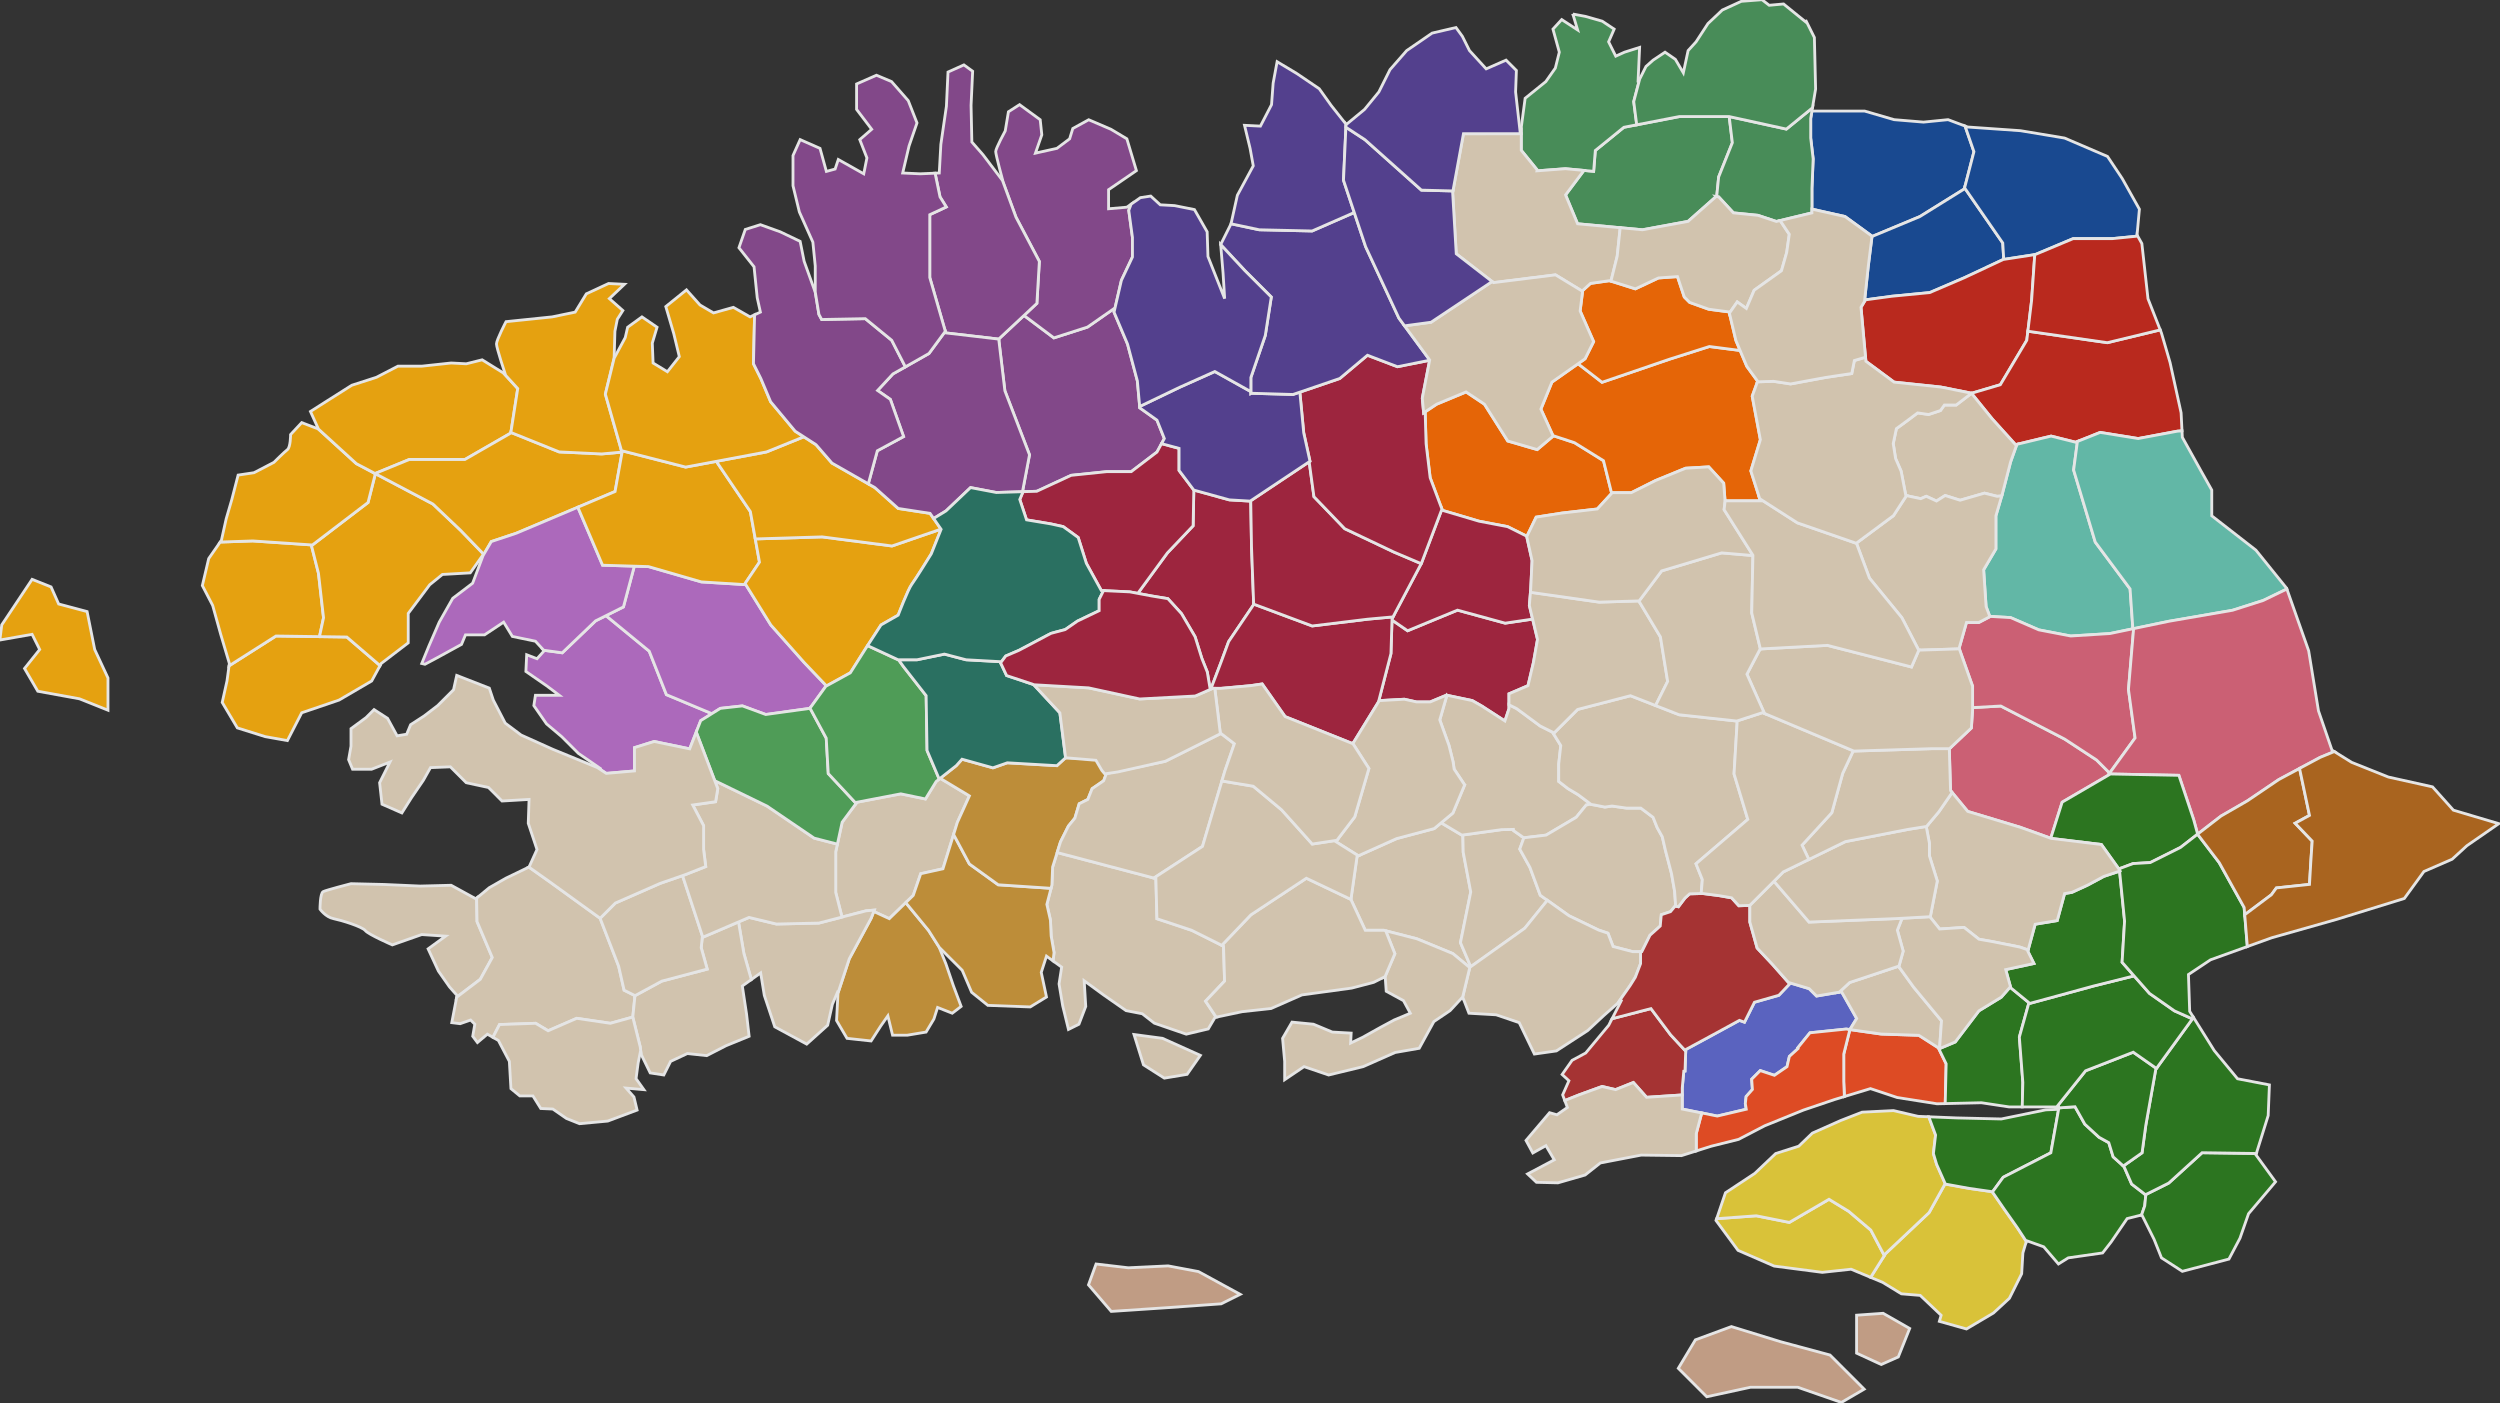 <?xml version="1.0" encoding="utf-8"?>
<!-- Generator: Adobe Illustrator 16.0.0, SVG Export Plug-In . SVG Version: 6.00 Build 0)  -->
<!DOCTYPE svg PUBLIC "-//W3C//DTD SVG 1.1//EN" "http://www.w3.org/Graphics/SVG/1.1/DTD/svg11.dtd">
<svg version="1.1"
	 id="svg2" xmlns:dc="http://purl.org/dc/elements/1.1/" xmlns:cc="http://creativecommons.org/ns#" xmlns:rdf="http://www.w3.org/1999/02/22-rdf-syntax-ns#" xmlns:svg="http://www.w3.org/2000/svg" xmlns:sodipodi="http://sodipodi.sourceforge.net/DTD/sodipodi-0.dtd" xmlns:inkscape="http://www.inkscape.org/namespaces/inkscape" sodipodi:docname="landDIV.svg" inkscape:version="0.91 r13725"
	 xmlns="http://www.w3.org/2000/svg" xmlns:xlink="http://www.w3.org/1999/xlink" x="0px" y="0px" width="6667.753px"
	 height="3742.887px" viewBox="624.774 952.98 6667.753 3742.887" enable-background="new 624.774 952.98 6667.753 3742.887"
	 xml:space="preserve">
<rect x="624.774" y="952.98" width="6667.753" height="3742.887" fill="#333333" stroke="none"/>
<defs>
	
	<inkscape:path-effect  effect="spiro" is_visible="true" id="path-effect4540"></inkscape:path-effect>
	<inkscape:path-effect  effect="spiro" is_visible="true" id="path-effect4535"></inkscape:path-effect>
	<inkscape:path-effect  effect="spiro" is_visible="true" id="path-effect4529"></inkscape:path-effect>
</defs>
<sodipodi:namedview  inkscape:cy="0" inkscape:cx="4136.0796" inkscape:zoom="0.14364084" showgrid="false" guidetolerance="10" gridtolerance="10" objecttolerance="10" borderopacity="1" bordercolor="#666666" pagecolor="#ffffff" id="namedview4" inkscape:current-layer="svg2" inkscape:window-maximized="1" inkscape:window-y="-8" inkscape:window-x="-8" inkscape:window-height="877" inkscape:window-width="1600" inkscape:pageshadow="2" inkscape:pageopacity="0">
	</sodipodi:namedview>
<g id="g4396" transform="matrix(1.082,0,0,1.082,-184.86,-785.64)" opacity="0.87">
	<path id="path4768" inkscape:connector-curvature="0" fill="#154C9D" stroke="#FFFFFF" stroke-width="7" d="M5592.069,1917.507
		l-41.859-15.697l-60.466,6.047l-72.557-6.047l-72.559-21.163h-111.861h-18.139l-3.025,18.141v48.372l6.048,51.395l-3.023,72.557
		v51.212l81.628,18.323l66.51,48.373l-0.108,0.862l118.087-49.204l109.546-68.095l23.686-91.784L5592.069,1917.507
		L5592.069,1917.507z"/>
	<path id="path4771" inkscape:connector-curvature="0" fill="#154C9D" stroke="#FFFFFF" stroke-width="7" d="M5687.417,2246.283
		l-2.38-40.469l-94.066-135.87l-0.68,2.638l-109.546,68.096l-118.086,49.203l-8.962,71.696l-9.068,84.652l66.51-9.069l93.721-9.069
		l84.653-36.28l96.743-45.349L5687.417,2246.283z"/>
	<path id="path4301" inkscape:connector-curvature="0" fill="#154C9D" stroke="#FFFFFF" stroke-width="7" d="M5592.069,1917.507
		l21.909,63.292l-23.007,89.145l94.066,135.87l2.38,40.469l77.445-11.914l93.721-39.303h96.744l60.466-6.047l6.045-66.51
		l-42.325-75.582l-36.278-54.419l-105.815-45.348l-108.837-18.141l-129.999-9.07L5592.069,1917.507L5592.069,1917.507z"/>
	<path id="path4748" inkscape:connector-curvature="0" fill="#CD271A" stroke="#FFFFFF" stroke-width="7" d="M5763.97,2234.505
		l-77.713,11.955l-96.744,45.349l-84.652,36.28l-93.721,9.069l-64.536,8.8l-11.045,18.408l12.093,133.024l69.534,51.396
		l114.886,12.093l75.581,15.116l0.234,0.29l71.228-21.106l65.136-109.547l11.844-97.705L5763.97,2234.505L5763.97,2234.505z"/>
	<path id="path4753" inkscape:connector-curvature="0" fill="#CD271A" stroke="#FFFFFF" stroke-width="7" d="M6073.185,2420.04
		l-130.566,31.515l-195.658-28.286l-2.711,22.365l-65.136,109.547l-71.228,21.105l51.162,63.199l57.442,63.488l87.674-21.164
		l60.466,15.116l60.463-24.186l93.721,15.116l96.745-18.139l11.296-0.806l-2.227-44.544l-27.209-123.952l-21.163-72.559
		L6073.185,2420.04L6073.185,2420.04z"/>
	<path id="path4303" inkscape:connector-curvature="0" fill="#CD271A" stroke="#FFFFFF" stroke-width="7" d="M6016.063,2186.049
		l-0.271,2.971l-60.466,6.046h-96.744l-93.721,39.303l-0.892,0.136l-7.877,113.423l-9.132,75.34l195.658,28.286l130.566-31.515
		L6043,2343.207l-15.116-136.047L6016.063,2186.049L6016.063,2186.049z"/>
	<path id="path4738" inkscape:connector-curvature="0" fill="#68CAB7" stroke="#FFFFFF" stroke-width="7" d="M5869.085,2695.143
		l-4.456,1.783l-60.466-15.116l-84.365,20.365l-15.403,43.124l-21.161,81.629l-15.117,51.395v81.63l-30.233,51.394l6.047,90.697
		l9.069,24.188l51.395,3.022l69.536,30.233l78.604,15.116l96.743-6.047l56.492-11.768l-6.899-98.281l-85.861-115.469
		l-53.292-177.644L5869.085,2695.143L5869.085,2695.143z"/>
	<path id="path4305" inkscape:connector-curvature="0" fill="#68CAB7" stroke="#FFFFFF" stroke-width="7" d="M5869.085,2695.143
		l-9.366,70.25l53.292,177.644l85.862,115.469l6.898,98.281l88.626-18.465l157.207-27.208l75.583-24.186l58.159-28.2l-0.718-2.033
		l-75.581-93.721l-108.837-84.652v-63.488l-27.208-48.372l-45.349-81.628l-0.798-15.922l-11.297,0.806l-96.743,18.139
		l-93.721-15.116l-56.008,22.403H5869.085z"/>
	<path id="path4647" inkscape:connector-curvature="0" fill="#E1667D" stroke="#FFFFFF" stroke-width="7" d="M5948.473,3512.418
		l-32.254-32.254l-78.707-51.567l-157.412-81.418l-69.425,3.857v4.963l-3.025,45.348l-54.417,51.396l3.023,102.791l42.326,51.395
		l130,39.302l74.783,26.923l28.103-88.993l112.625-65.698L5948.473,3512.418L5948.473,3512.418z"/>
	<path id="path4642" inkscape:connector-curvature="0" fill="#E1667D" stroke="#FFFFFF" stroke-width="7" d="M5654.48,3126.316
		l-28.689,15.029h-30.231l-18.141,63.488l33.257,93.721v52.481l69.426-3.858l157.412,81.419l78.707,51.567l32.254,32.254
		l62.736-86.535l-16.284-119.416l12.682-150.063l-58.329,12.151l-96.744,6.047l-78.604-15.116l-69.536-30.233L5654.48,3126.316
		L5654.48,3126.316z"/>
	<path id="path4307" inkscape:connector-curvature="0" fill="#E1667D" stroke="#FFFFFF" stroke-width="7" d="M6385.346,3058.728
		l-58.159,28.2l-75.583,24.186l-157.207,27.208l-86.789,18.082l-12.683,150.063l16.284,119.416l-67.117,92.577l6.416-3.742
		l168.642,3.306l36.374,109.122l9.892,35.855l2.86-2.226l54.853-42.385l64.825-37.398l77.29-52.359l102.225-54.853l34.829-14.386
		l-5.807-3.63l-33.256-96.744l-24.186-148.14L6385.346,3058.728L6385.346,3058.728z"/>
	<path id="path4933" inkscape:connector-curvature="0" fill="#4B995D" stroke="#FFFFFF" stroke-width="7" d="M5010.688,1894.218
		H4887.52l-136.438,26.409l-70.42,57.216l-4.107,51.342l-23.915-2.215l-45.312,60.415l29.607,71.057l159.879,14.804l112.508-20.724
		l69.182-61.278l1.39,0.226l4.841-48.41l33.763-84.409L5010.688,1894.218L5010.688,1894.218z"/>
	<path id="path4607" inkscape:connector-curvature="0" fill="#4B995D" stroke="#FFFFFF" stroke-width="7" d="M5010.688,1894.218
		l7.81,64.434l-33.762,84.409l-4.842,48.41l4.967,0.806l36.278,39.302l60.466,6.047l45.35,15.116l87.674-21.164v-60.466
		l3.023-72.557l-6.048-51.395v-48.372l4.37-26.216l-64.376,52.454l-140.842-30.808H5010.688L5010.688,1894.218z"/>
	<path id="path4612" inkscape:connector-curvature="0" fill="#4B995D" stroke="#FFFFFF" stroke-width="7" d="M4625.262,1641.418
		l11.755,39.191l-16.019-10.414l-23.169-15.061l-21.556,23.516l15.676,56.826l-9.796,39.191l-23.515,33.311l-50.948,41.15
		l-9.574,71.808v56.457l39.303,48.373l-0.469,2.226l70.004-5.251l69.6,6.445l4.107-51.342l64.778-52.633l5.642-4.584l31.692-6.134
		l-7.372-57.132l14.723-55.79l-4.184,8.367l3.919-86.219l-37.232,11.757l-21.554,9.798l-17.635-35.272l13.717-31.352l-29.394-19.595
		l-41.149-11.757l-31.353-5.88H4625.262z"/>
	<path id="path4299" inkscape:connector-curvature="0" fill="#4B995D" stroke="#FFFFFF" stroke-width="7" d="M5091.627,1606.147
		l-50.948,3.919l-47.028,21.555l-35.271,33.311l-29.393,45.069l-19.596,21.555l-11.758,54.865l-19.595-33.311l-25.473-17.635
		l-29.393,19.595l-17.635,15.676l-15.412,30.825l-14.722,55.79l7.372,57.132l104.746-20.275h123.236l140.842,30.809l64.376-52.455
		l7.724-46.344l-3.024-126.977l-21.484-42.969l0.346,4.87l-54.782-44.51l-35.493,3.222L5091.627,1606.147L5091.627,1606.147z"/>
	<path id="path4415" inkscape:connector-curvature="0" fill="#2A7E1D" stroke="#FFFFFF" stroke-width="7" d="M6165.414,3663.001
		l-9.892-35.855l-36.373-109.122l-168.642-3.306l-119.041,69.441l-28.102,88.992l0.798,0.289l123.954,15.115l42.987,60.184
		l35.11-13.166l42.385-2.493l74.797-37.397L6165.414,3663.001z"/>
	<path id="path4325" inkscape:connector-curvature="0" fill="#FFB10A" stroke="#FFFFFF" stroke-width="7" d="M827.419,3034.925
		l-74.8,112.199l-4.675,37.399l79.474-14.025l18.7,37.4l-37.401,46.749l32.725,56.099l102.848,18.701l70.126,28.05v-79.474
		l-32.725-70.125l-18.701-93.498l-70.123-18.7l-18.701-42.073L827.419,3034.925L827.419,3034.925z"/>
	<path id="path4549" inkscape:connector-curvature="0" fill="#FFB10A" stroke="#FFFFFF" stroke-width="7" d="M1685.1,3247.558
		l-81.978-70.473l-174.529-2.494l-115.703,73.507l-5.094,37.357l-11.757,52.906l37.231,62.706l68.582,21.553l54.867,9.798
		l35.258-68.556l0.015-0.026l92.096-31.352l80.34-47.028L1685.1,3247.558L1685.1,3247.558z"/>
	<path id="path4557" inkscape:connector-curvature="0" fill="#FFB10A" stroke="#FFFFFF" stroke-width="7" d="M1515.615,2950.012
		l-144.365-9.787l-80.21,2.766l-28.311,40.698l-15.677,66.622l25.472,48.989l19.596,70.543l21.554,72.502l-0.785,5.752
		l115.703-73.507l107.238,1.533l9.946-46.412l-12.467-109.703L1515.615,2950.012L1515.615,2950.012z"/>
	<path id="path4552" inkscape:connector-curvature="0" fill="#FFB10A" stroke="#FFFFFF" stroke-width="7" d="M1515.615,2950.012
		l17.696,69.996l12.467,109.703l-9.946,46.412l67.291,0.961l81.978,70.472l2.843-5.212l66.624-50.948v-72.502l52.908-70.543
		l31.352-25.474l68.584-3.918l32.795-46.3l-56.284-58.296l-68.564-65.135l-141.798-74.766l-18.078,71.018l-137.129,104.718
		L1515.615,2950.012L1515.615,2950.012z"/>
	<path id="path4396" inkscape:connector-curvature="0" fill="#FFB10A" stroke="#FFFFFF" stroke-width="7" d="M1491.992,2648.61
		l-27.434,29.393c0,0-0.001,31.353-7.839,37.231c-7.838,5.878-33.311,31.353-33.311,31.353l-48.987,25.473l-39.191,5.878
		l-15.676,60.747l-5.919,20.29l-7.797,26.738l-11.758,52.907l-3.041,4.37l80.21-2.765l147.102,9.972l137.129-104.718l18.078-71.018
		l-46.755-24.652l-93.811-85.58L1491.992,2648.61L1491.992,2648.61z"/>
	<path id="path4340" inkscape:connector-curvature="0" fill="#F0CFBA" stroke="#FFFFFF" stroke-width="7" d="M1940.852,2973.33
		l-0.474-0.492l-1.387,3.667L1940.852,2973.33z"/>
	<path id="path4347" inkscape:connector-curvature="0" fill="#FFB10A" stroke="#FFFFFF" stroke-width="7" d="M1672.803,2774.064
		l84.274-34.538h137.127l113.133-65.136l17.14-109.703l-34.75-38.029l-52.924-32.849l-39.19,9.796l-37.232-1.959l-72.502,7.84
		h-58.786l-52.906,27.433l-60.746,19.595l-58.786,37.232l-43.109,27.431l19.596,43.11l-0.149-0.056l93.81,85.58L1672.803,2774.064
		L1672.803,2774.064z"/>
	<path id="path4537" inkscape:connector-curvature="0" fill="#FFB10A" stroke="#FFFFFF" stroke-width="7" d="M2281.275,2721.272
		l-49.852,4.532l-104.716-4.987l-119.124-48.005l-0.246,1.578l-113.133,65.136h-137.127l-84.274,34.538l142.554,75.164
		l68.564,65.135l56.284,58.296l0.517-0.728l-0.344,0.906l0.474,0.492l18.489-31.539l61.709-20.57l243.403-102.846l17.14-95.99
		L2281.275,2721.272z"/>
	<path id="path4323" inkscape:connector-curvature="0" fill="#FFB10A" stroke="#FFFFFF" stroke-width="7" d="M2248.365,2305.696
		l-54.867,25.472l-27.431,45.069l-56.827,11.757l-113.652,11.758c0,0-23.515,45.069-23.515,54.867
		c0,9.797,21.555,74.461,21.555,74.461l-3.902-2.421l34.75,38.029l-16.894,108.125l119.124,48.005l104.716,4.987l49.852-4.532
		l-40.819-142.872l21.717-88.68l-0.092,0.169l1.959-66.623l5.879-29.393l13.717-21.555l-33.313-29.393l37.231-35.27
		L2248.365,2305.696L2248.365,2305.696z"/>
	<path id="path4497" inkscape:connector-curvature="0" fill="#BD70CF" stroke="#FFFFFF" stroke-width="7" d="M2503.044,3366.028
		l-112.053-46.828l-42.384-107.21l-106.602-87.565l-25.547,12.774l-82.277,78.847l-45.724-6.35l1.188,1.296l-17.635,19.595
		l-25.474-9.798l-1.959,41.151l50.948,35.271l31.352,23.515h-58.785l-3.919,25.474l31.353,45.068l37.229,31.353l41.15,41.15
		l56.827,39.191l-10.007-4.102l22.043,14.346l69.534-6.045v-57.443l48.373-15.116l87.674,18.14l27.211-69.535L2503.044,3366.028
		L2503.044,3366.028z"/>
	<path id="path4335" inkscape:connector-curvature="0" fill="#BD70CF" stroke="#FFFFFF" stroke-width="7" d="M2311.815,3002.441
		l-26.792,100.476l-43.018,21.508l106.601,87.565l42.384,107.21l112.053,46.828l20.887-13.055l54.419-6.047l57.441,21.164
		l108.838-15.117l39.303-54.419l1.627-0.896l-54.868-57.613l-82.277-92.563l-61.707-99.417l-109.704-6.856l-130.273-37.71
		L2311.815,3002.441z"/>
	<path id="path4330" inkscape:connector-curvature="0" fill="#BD70CF" stroke="#FFFFFF" stroke-width="7" d="M2172.653,2857.162
		l-151.603,64.058l-61.709,20.57l-20.35,34.715l-25.702,67.929l-48.988,37.229l-33.313,58.788l-25.474,58.785l-17.635,43.109
		l7.839,1.959l29.393-15.677l60.745-33.313l9.797-23.513h47.028l47.028-31.352l21.555,35.271l56.826,11.757l20.367,22.218
		l45.723,6.35l82.277-78.847l68.566-34.283l26.793-100.476l-78.217-2.371L2172.653,2857.162L2172.653,2857.162z"/>
	<path id="path4511" inkscape:connector-curvature="0" fill="#FFB10A" stroke="#FFFFFF" stroke-width="7" d="M2583.154,3047.845
		l37.218-55.262l-22.439-124.662l-83.925-123.887l-75.644,14.183l-158.117-40.542l1.346,4.71l-17.14,95.99l-91.799,38.787
		l60.946,142.908l113.13,3.429l130.273,37.711L2583.154,3047.845L2583.154,3047.845z"/>
	<path id="path4516" inkscape:connector-curvature="0" fill="#FFB10A" stroke="#FFFFFF" stroke-width="7" d="M3067.777,2911.086
		l-120.789,41.604l-172.035-22.438l-164.892,5.047l10.312,57.283l-37.218,55.262l3.552,0.221l61.707,99.417l82.277,92.563
		l54.868,57.613l58.837-32.36l36.279-57.441l39.302-60.465l42.325-24.187c0,0,6.047-15.872,13.228-33.255
		c3.59-8.691,7.464-17.762,11.007-25.415c1.771-3.826,3.459-7.298,4.989-10.191c1.529-2.893,2.898-5.208,4.032-6.719
		c2.267-3.023,6.425-9.26,11.385-16.913c4.96-7.652,10.724-16.722,16.203-25.415c10.96-17.384,20.786-33.256,20.786-33.256
		l24.186-60.465L3067.777,2911.086L3067.777,2911.086z"/>
	<path id="path4506" inkscape:connector-curvature="0" fill="#FFB10A" stroke="#FFFFFF" stroke-width="7" d="M2729.662,2683.508
		l-91.839,37.309l-123.815,23.216l83.925,123.887l12.127,67.378l164.892-5.047l172.035,22.439l120.789-41.605l-26.871-38.812
		l-78.605-12.092l-57.442-51.397l-105.813-60.464l-39.303-45.349L2729.662,2683.508L2729.662,2683.508z"/>
	<path id="path7844" inkscape:connector-curvature="0" fill="#FFB10A" stroke="#FFFFFF" stroke-width="7" d="M2440.399,2321.372
		l-50.948,41.148l19.594,66.624l13.717,56.827l-29.393,37.231l-35.271-21.555l-1.958-48.988l11.757-39.19l-37.232-25.474
		l-35.271,25.474l-5.879,25.474l-27.342,50.777l-21.717,88.68l39.791,139.274l158.117,40.542l199.459-37.399l91.839-37.309
		l-21.314-13.791l-60.464-72.558l-24.186-57.444l-18.141-36.278l2.743-120.586l-11.138,5.141l-41.151-23.513l-48.989,13.717
		l-33.311-19.597L2440.399,2321.372L2440.399,2321.372z"/>
	<path id="path4869" inkscape:connector-curvature="0" fill="#8D4B95" stroke="#FFFFFF" stroke-width="7" d="M3496.87,2365.732
		l-67.914,47.334l-82.9,26.647l-73.723-55.291l-62.252,58.237l15.177,127.48l60.705,157.834l-17.326,90.954l35.292-1.069
		l84.652-39.302l8.015-0.829l79.659-8.24h60.466l63.488-48.373l18.14-33.256l-18.14-45.349l-42.326-30.231l-6.045-66.512
		l-24.186-90.697l-33.257-78.605L3496.87,2365.732L3496.87,2365.732z"/>
	<path id="path4306" inkscape:connector-curvature="0" fill="#8D4B95" stroke="#FFFFFF" stroke-width="7" d="M3261.437,1864.804
		l-27.434,17.635l-7.839,47.027c0,0-23.513,43.11-23.513,50.948c0,7.839,17.635,72.502,17.635,72.502l-1.019-1.344l33.306,90.593
		l57.67,109.27l-6.071,103.199l-31.841,29.787l73.724,55.291l82.899-26.647l67.914-47.334l15.665-67.875l27.209-57.442v-48.372
		l-9.069-66.512l5.748-15.327l-10.451,7.377l-45.069,3.92v-47.029l37.231-25.472l31.353-21.555l-23.515-78.381l-39.191-23.515
		l-54.865-23.515l-39.19,21.556l-7.839,25.473l-31.353,23.514l-52.908,11.757l15.678-45.068l-3.921-37.232L3261.437,1864.804
		L3261.437,1864.804z"/>
	<path id="path4311" inkscape:connector-curvature="0" fill="#8D4B95" stroke="#FFFFFF" stroke-width="7" d="M3124.27,1766.828
		l-39.19,17.634l-3.919,84.26l-13.716,94.058l-3.919,70.542l-10.327,0.43l12.193,58.524l15.453,24.724l-40.739,19.096v154.799
		l39.459,136.586l130.524,15.257l-0.01-0.079l94.094-88.023l6.071-103.199l-57.67-109.269l-33.306-90.594l-0.808-1.066
		l-47.163-62.255l-27.432-31.352l-0.122-5.619l-1.839-84.519l3.92-84.259L3124.27,1766.828L3124.27,1766.828z"/>
	<path id="path4889" inkscape:connector-curvature="0" fill="#8D4B95" stroke="#FFFFFF" stroke-width="7" d="M3078.401,2423.449
		l-40.261,54.753l-88.823,50.333l-37.856,40.885l31.516,21.967l32.585,91.643l-64.734,34.991l-22.221,81.479l16.253,9.287
		l57.442,51.396l78.605,12.093l8.744,12.63l4.58-2.8l25.978-15.875l60.466-57.444l63.488,12.094l64.474-1.954l17.326-90.954
		l-60.705-157.834l-15.169-127.4l-130.524-15.257L3078.401,2423.449L3078.401,2423.449z"/>
	<path id="path4316" inkscape:connector-curvature="0" fill="#8D4B95" stroke="#FFFFFF" stroke-width="7" d="M2622.633,2160.69
		l-37.229,11.757l-15.677,45.069l37.23,47.03l7.839,76.421l7.837,35.271l-14.333,6.615l-2.743,120.585l18.141,36.278l24.186,57.443
		l60.464,72.558l51.396,33.255l39.303,45.349l89.56,51.177l22.221-81.478l64.733-34.992l-32.584-91.643l-31.516-21.966
		l37.856-40.885l30.68-17.387l-33.642-65.514l-65.135-53.292l-107.519,2.067l-6.77-12.458l-9.091-55.554v0.853l-27.434-76.42
		l-9.798-48.989l-48.987-23.513L2622.633,2160.69L2622.633,2160.69z"/>
	<path id="path4952" inkscape:connector-curvature="0" fill="#8D4B95" stroke="#FFFFFF" stroke-width="7" d="M3080.844,2116.999
		l-15.453-24.724l-12.193-58.523l-36.7,1.529l-43.109-1.959l15.676-66.624l19.595-56.826l-21.554-54.867l-41.15-47.028
		l-37.232-15.676l-48.987,21.554v62.705l37.229,48.988l-29.392,25.474l17.637,45.069l-7.839,39.19l-62.704-35.272l-7.839,23.516
		l-21.554,5.878l-15.676-56.827l-48.989-21.553l-17.635,39.191v74.462l15.676,64.663l33.311,74.461l5.879,58.788v63.809
		l9.092,55.555l6.77,12.457l107.519-2.067l65.135,53.293l33.642,65.514l58.142-32.947l40.261-54.753l-38.295-132.553v-154.799
		L3080.844,2116.999L3080.844,2116.999z"/>
	<path id="path4331" inkscape:connector-curvature="0" fill="#F1D739" stroke="#FFFFFF" stroke-width="7" d="M5543.11,4524.405
		l-39.682,71.425l-107.434,101.295l-36.69,58.372l29.308,12.213l46.456,28.389l46.454,3.871l51.618,49.036l-4.426,14.935
		l66.846,18.799l66.511-39.303l39.303-36.277l30.233-60.466l3.022-51.394l7.281-24.272l1.215-4.05l-22.292-34.024l-32.221-45.646
		l-29.535-42.959l-56.386-8.054l-59.07-10.741L5543.11,4524.405z"/>
	<path id="path4664" inkscape:connector-curvature="0" fill="#F1D739" stroke="#FFFFFF" stroke-width="7" d="M5393.065,4701.789
		l-33.218-62.744l-54.279-46.137l-48.853-29.855l-97.704,56.993l-81.42-16.284l-97.781,7.112l-1.55,4.568l54.197,73.553
		l89.04,38.711l118.717,15.486l70.973-7.742l48.116,20.047L5393.065,4701.789L5393.065,4701.789z"/>
	<path id="path11748" inkscape:connector-curvature="0" fill="#F1D739" stroke="#FFFFFF" stroke-width="7" d="M5415.711,4344.454
		l-77.425,3.871l-52.906,20.647l-69.683,30.968l-33.551,32.261l-56.78,18.066l-51.616,49.036l-72.263,47.745l-21.678,63.825
		l97.78-7.112l81.421,16.284l97.704-56.993l48.853,29.855l54.279,46.137l33.217,62.744l2.93-4.663l107.434-101.295l39.682-71.425
		l-20.971-47.183l-8.056-26.852l5.37-45.646l-16.668-45.006l-26.422-1.071L5415.711,4344.454L5415.711,4344.454z"/>
	<path id="path4381" inkscape:connector-curvature="0" fill="#2A7E1D" stroke="#FFFFFF" stroke-width="7" d="M5823.341,4337.757
		l-5.807,0.414l-1.277,3.407l-25.311,1.054l-109.41,22.469l-109.685-2.58l-68.281-2.77l-0.786-0.033l16.669,45.006l-5.372,45.646
		l8.058,26.851l21.479,48.331l59.07,10.74l56.387,8.055l0.509,0.741l26.585-36.379l117.41-60.291L5823.341,4337.757
		L5823.341,4337.757z"/>
	<path id="path11753" inkscape:connector-curvature="0" fill="#2A7E1D" stroke="#FFFFFF" stroke-width="7" d="M5823.341,4337.757
		l-19.761,110.663l-117.41,60.291l-26.585,36.379l29.026,42.218l32.221,45.646l22.292,34.024l0.573-1.911l42.327,15.116
		l36.278,42.325l24.187-15.116l84.651-12.092l21.164-27.211l39.301-57.442l35.549-8.886l7.828-22.509l2.686-26.851l-34.904-26.851
		l-18.796-42.959l-26.851-24.166l-10.741-34.905l-24.165-13.425l-34.905-32.221l-24.166-42.96L5823.341,4337.757L5823.341,4337.757z
		"/>
	<path id="path4297" inkscape:connector-curvature="0" fill="#2A7E1D" stroke="#FFFFFF" stroke-width="7" d="M6310.071,4450.163
		l-133.635-1.882l-82.304,74.824l-57.305,28.652l0.84,0.646l-2.686,26.852l-7.829,22.509l0.73-0.184l30.233,60.464l18.139,45.35
		l51.397,33.255l114.882-30.233l27.211-51.394l21.161-60.466l66.514-78.606l-48.373-66.51L6310.071,4450.163L6310.071,4450.163z"/>
	<path id="path4315" inkscape:connector-curvature="0" fill="#2A7E1D" stroke="#FFFFFF" stroke-width="7" d="M6155.125,4114.65
		l-93.036,128.182l-24.557,138.131l-9.208,67.53l-46.157,32.481l1.8,1.619l18.795,42.96l34.065,26.204l57.305-28.653l82.304-74.823
		l133.635,1.882l29.209-93.468l3.022-75.583l-78.604-15.116l-57.442-69.533L6155.125,4114.65L6155.125,4114.65z"/>
	<path id="path4326" inkscape:connector-curvature="0" fill="#F0CFBA" stroke="#FFFFFF" stroke-width="7" d="M5972.762,3751.058
		l-0.237-2.852l-1.42,0.532L5972.762,3751.058L5972.762,3751.058z"/>
	<path id="path4553" inkscape:connector-curvature="0" fill="#2A7E1D" stroke="#FFFFFF" stroke-width="7" d="M6063.767,4240.522
		l-57.166-40.017l-117.425,45.824l-71.272,89.092h0.662h7.499l-8.124,1.667l-0.406,1.083l45.604-3.257l24.167,42.959l34.904,32.221
		l24.166,13.426l10.741,34.905l25.051,22.547l46.157-32.481l9.208-67.53l24.557-138.131l1.676-2.31H6063.767z"/>
	<path id="path4582" inkscape:connector-curvature="0" fill="#F64E21" stroke="#FFFFFF" stroke-width="7" d="M5308.146,4144.729
		l-15.107,60.426v67.876l1.599,36.792l64.297-19.566l65.811,21.937l0.655,0.103l97.417,15.381l20.399-0.479l2.281-98.052
		l-17.976-36.848l1.723-0.724l-51.09-32.698l-92.558-3.085L5308.146,4144.729L5308.146,4144.729z"/>
	<path id="path4559" inkscape:connector-curvature="0" fill="#2A7E1D" stroke="#FFFFFF" stroke-width="7" d="M5702.906,4040.292
		l-21.442,24.506l-55.252,33.764l-58.321,76.739l-40.37,16.996l17.975,36.849l-2.28,98.053l89.286-2.101l68.392,10.324h32.221
		l1.405-60.451l-8.59-111.697l23.66-84.787L5702.906,4040.292z"/>
	<path id="path4556" inkscape:connector-curvature="0" fill="#2A7E1D" stroke="#FFFFFF" stroke-width="7" d="M6008.721,4012.384
		l-99.497,24.874l-157.518,42.96l-2.117-1.731l-23.66,84.788l8.59,111.696l-1.405,60.451h84.789l71.272-89.092l117.425-45.824
		l57.166,40.017l88.669-122.166l-44.302-19.795l-61.393-42.972L6008.721,4012.384L6008.721,4012.384z"/>
	<path id="path4324" inkscape:connector-curvature="0" fill="#2A7E1D" stroke="#FFFFFF" stroke-width="7" d="M5973.024,3754.205
		l-38.861,12.954l-39.304,21.164l-39.302,18.139l-18.14,3.025l-18.139,66.51l-54.419,9.07l-18.14,66.512l15.116,30.233
		l-69.534,15.115l11.698,42.113l-1.096,1.252l48.801,39.927l157.518-42.96l99.497-24.874l-29.51-33.534l6.139-101.296
		l-12.278-122.783L5973.024,3754.205L5973.024,3754.205z"/>
	<path id="path4322" inkscape:connector-curvature="0" fill="#2A7E1D" stroke="#FFFFFF" stroke-width="7" d="M6287.89,3940.089
		l-7.863-96.3l-61.39-110.506l-53.428-70.123l-41.813,32.522l-74.797,37.397l-42.385,2.493l-27.619,10.359l-6.071,2.275l0.236,2.852
		l0.704,0.984l0.465,1.86l-0.906,0.302l0.047,0.566l12.278,122.783l-6.139,101.296l67.53,76.739l61.392,42.972l44.303,19.795
		l2.689-3.706l-9.334-14.933l-2.719-81.548l-0.295-8.868l-0.009-0.281l54.418-36.28L6287.89,3940.089L6287.89,3940.089z"/>
	<path id="path4392" inkscape:connector-curvature="0" fill="#BA6B1C" stroke="#FFFFFF" stroke-width="7" d="M6416.624,3501.063
		l-37.544,20.145l-13.837,7.425l-77.291,52.359l-64.825,37.398l-54.852,42.385l-3.066,2.385l53.428,70.123l61.39,110.506
		l1.461,17.895l65.821-49.366l12.172-16.735l81.621-8.682l3.336-56.705l3.336-50.032l-42.066-44.07l35.394-19.306L6416.624,3501.063
		L6416.624,3501.063z"/>
	<path id="path11758" inkscape:connector-curvature="0" fill="#BA6B1C" stroke="#FFFFFF" stroke-width="7" d="M6502.296,3459.395
		l-34.83,14.386l-50.842,27.283l24.479,115.725l-35.395,19.306l42.066,44.07l-3.335,50.032l-3.336,56.705l-81.621,8.682
		l-12.172,16.735l-65.822,49.366l6.402,78.405l60.459-21.765l160.232-45.35l166.28-51.396l48.373-66.512l69.534-30.232
		l36.278-33.256l78.605-54.419l-111.861-33.255l-51.394-57.442l-108.838-24.186l-90.699-36.279L6502.296,3459.395L6502.296,3459.395
		z"/>
	<path id="path11723" inkscape:connector-curvature="0" fill="#FF6C00" stroke="#FFFFFF" stroke-width="7" d="M4720.984,2822.877
		l-20.097-80.381l-71.65-44.509l-53.097-17.458l0.581,1.279l-39.303,33.258l-72.558-21.164l-57.441-90.699l-45.349-30.231
		l-65.848,27.435l-6.71,2.796l-28.302,18.868l2.313,78.636l10.048,83.742l30.148,80.392l90.441,26.799l70.344,13.398l46.894,23.449
		l0.274,1.234l23.175-48.131l63.645-10.048l87.091-10.051l35.399-38.614L4720.984,2822.877z"/>
	<path id="path4900" inkscape:connector-curvature="0" fill="#FF6C00" stroke="#FFFFFF" stroke-width="7" d="M5037.625,2470.77
		l-75.816-9.781l-96.998,30.86l-167.539,57.317l-59.154-45.711l-64.42,45.333l-27.209,66.511l29.652,65.232l53.097,17.457
		l71.65,44.51l20.097,80.381l1.445-1.581h46.896l60.295-30.148l73.693-30.146l56.944-3.35l36.848,40.196l3.35,43.546h87.091
		l-23.448-73.693l23.448-77.043l-20.099-107.189l13.399-36.847l-26.796-36.847L5037.625,2470.77L5037.625,2470.77z"/>
	<path id="path7933" inkscape:connector-curvature="0" fill="#FF6C00" stroke="#FFFFFF" stroke-width="7" d="M4883.215,2288.698
		l-46.896,3.348l-56.944,26.799l-63.645-20.098l-46.896,6.7l-20.769,18.882l1.212,0.737l-6.046,48.375l33.257,75.58l-21.164,42.325
		l-17.207,12.11l59.154,45.711l167.538-57.317l96.998-30.86l75.816,9.781l-10.375-24.638l-16.748-70.343l-50.245-6.699
		l-46.897-16.749l-13.397-13.399l-16.75-50.245H4883.215z"/>
	<path id="path4754" inkscape:connector-curvature="0" fill="#AC223F" stroke="#FFFFFF" stroke-width="7" d="M4526.159,3132.905
		l-67.646,10.021l-117.616-32.077l-122.961,50.788l-38.417-26.524l-2.589,82.822l-29.673,114.989l2.376,0.876l60.294-3.35
		l30.146,6.7h33.497l40.196-16.749l63.645,13.398l23.447,13.399l56.944,36.847l10.05-30.146v-36.848l46.896-20.098l13.398-56.945
		l10.05-56.945L4526.159,3132.905L4526.159,3132.905z"/>
	<path id="path4271" inkscape:connector-curvature="0" fill="#AC223F" stroke="#FFFFFF" stroke-width="7" d="M4302.559,2861.749
		l-50.447,133.327l-72.496,136.938l-0.097,3.099l38.417,26.524l122.96-50.788l117.616,32.077l67.646-10.021l-8.06-33.583
		l3.35-40.197l3.35-70.343l-13.399-60.295l-46.895-23.449l-70.344-13.399l-90.441-26.798L4302.559,2861.749L4302.559,2861.749z"/>
	<path id="path4665" inkscape:connector-curvature="0" fill="#AC223F" stroke="#FFFFFF" stroke-width="7" d="M3691.005,2814.86
		l-1.727,88.121l-63.377,66.711l-73.026,99.804l34.01,6.378l40.196,6.698l33.497,36.846l33.498,56.946l16.749,53.594l13.398,33.498
		l6.7,40.196h2.732l24.409-64.237l18.795-51.015l61.756-91.292l-5.371-142.307l-1.925-113.651l-1.342,0.894l-51.397-3.024
		L3691.005,2814.86z"/>
	<path id="path4278" inkscape:connector-curvature="0" fill="#AC223F" stroke="#FFFFFF" stroke-width="7" d="M3611.492,2700.429
		l-11.282,20.683l-63.489,48.374h-60.465l-87.675,9.07l-84.652,39.302l-32.839,0.995l-1.056,0.031l-8.068,19.161l16.749,50.245
		l60.295,10.048l30.146,6.7l36.847,26.798l20.098,63.643l36.847,66.995l70.343,3.348l19.586,3.673l73.026-99.804l63.377-66.711
		l1.727-88.121l-0.099-0.026l-36.278-48.372v-54.419L3611.492,2700.429L3611.492,2700.429z"/>
	<path id="path4648" inkscape:connector-curvature="0" fill="#AC223F" stroke="#FFFFFF" stroke-width="7" d="M3838.573,3095.994
		l0.042,1.114l-61.755,91.292l-18.795,51.015l-24.41,64.236h24.066l73.693-6.698l28.111-4.164l56.571,80.505l166.779,66.712
		l65.616-106.626l-1.232-0.456l29.674-114.989l2.686-85.92l2.415-4.561l-62.469,5.68l-136.757,16.678L3838.573,3095.994
		L3838.573,3095.994z"/>
	<path id="path4288" inkscape:connector-curvature="0" fill="#AC223F" stroke="#FFFFFF" stroke-width="7" d="M3975.373,2745.111
		l-0.281,0.188l-143.773,95.851l1.924,113.651l5.329,141.193l144.233,53.818l136.756-16.678l62.468-5.68l69.449-131.187
		l-67.077-28.508l-121.411-57.669l-75.883-78.918L3975.373,2745.111L3975.373,2745.111z"/>
	<path id="path7928" inkscape:connector-curvature="0" fill="#AC223F" stroke="#FFFFFF" stroke-width="7" d="M4118.998,2482.542
		l-68.148,57.243l-98.499,33.696l9.538,100.13l15.441,70.193l-1.957,1.306l11.736,86.061l75.882,78.918l121.41,57.669l67.079,28.508
		l0.632-1.191l50.447-133.327l-28.987-77.297l-10.049-83.743l-2.313-78.635l-3.707,2.47l-3.29-36.193l18.094-93.475l-79.481,15.896
		L4118.998,2482.542L4118.998,2482.542z"/>
	<path id="path4849" inkscape:connector-curvature="0" fill="#57429A" stroke="#FFFFFF" stroke-width="7" d="M3742.793,2522.614
		l-85.861,38.49l-99.367,47.695l0.317,3.478l42.327,30.231l18.139,45.349l-6.856,12.573l1.126,0.304l42.01,11.311v54.418
		l36.278,48.373l87.674,24.186l51.397,3.024l78.076-52.051l67.04-44.694l2.237-1.494l-15.441-70.193l-9.538-100.13l-16.842,5.763
		l-103.199-3.036l-0.695,0.403v-4.422L3742.793,2522.614L3742.793,2522.614z"/>
	<path id="path4300" inkscape:connector-curvature="0" fill="#57429A" stroke="#FFFFFF" stroke-width="7" d="M4086.473,2130.655
		l-103.86,45.552l-130.273-2.961l-69.616-14.768l-0.057,0.252l-25.474,50.948l0.018,0.219l59.601,64.015l65.136,65.135
		l-14.805,94.745l-35.529,103.625v39.195l0.695-0.403l103.199,3.036l115.34-39.459l68.148-57.243l73.828,28.228l79.482-15.895
		l0.119-0.618l-63.347-86.15l-12.537-17.048l-81.951-176.047l-28.119-84.357H4086.473z"/>
	<path id="path4784" inkscape:connector-curvature="0" fill="#57429A" stroke="#FFFFFF" stroke-width="7" d="M3584.757,2090.149
		l-25.474,3.919l-22.861,16.136l-5.748,15.327l9.069,66.512v48.372l-27.209,57.442l-18.141,78.604l33.257,78.605l24.186,90.697
		l5.729,63.034l99.367-47.695l85.861-38.49l88.823,49.576v-34.773l35.528-103.625l14.805-94.745l-65.135-65.135l-59.601-64.015
		l5.861,70.325l3.919,62.704l-41.151-103.854l-1.958-60.745l-31.353-54.867l-48.989-9.797l-35.271-1.959L3584.757,2090.149
		L3584.757,2090.149z"/>
	<path id="path4295" inkscape:connector-curvature="0" fill="#57429A" stroke="#FFFFFF" stroke-width="7" d="M3896.32,1758.988
		l-9.797,52.908l-3.919,52.908l-27.434,52.908l-39.19-1.961l13.716,56.827l7.839,43.109l-39.19,72.502l-15.621,70.291l69.616,14.768
		l130.273,2.961l103.86-45.552l-26.516-79.547l6.273-138.034l-36.663-46.31l-29.393-41.15l-54.866-37.23L3896.32,1758.988z"/>
	<path id="path4816" inkscape:connector-curvature="0" fill="#F0CFBA" stroke="#FFFFFF" stroke-width="7" d="M4496.056,1936.388
		h2.061v-15.452L4496.056,1936.388z"/>
	<path id="path4814" inkscape:connector-curvature="0" fill="#E8D8C0" stroke="#FFFFFF" stroke-width="7" d="M4355.667,1936.388
		l-26.647,145.076l8.881,150.998l91.783,71.057l152.815-19.102l65.567,39.911l20.77-18.882l46.895-6.7l3.539,1.117l15.37-61.48
		l7.391-70.208l-105.096-9.732l-29.607-71.057l45.312-60.416l-45.685-4.229l-70.004,5.25l0.469-2.226l-39.303-48.372v-41.005h-2.061
		l-0.122,0.918l-0.104-0.918H4355.667z"/>
	<path id="path4831" inkscape:connector-curvature="0" fill="#E8D8C0" stroke="#FFFFFF" stroke-width="7" d="M4426.26,2300.867
		l-150.534,100.356l-65.25,8.783l61.951,84.25l-18.212,94.092l3.29,36.195l32.008-21.34l72.558-30.23l45.349,30.23l57.442,90.699
		l72.558,21.164l39.302-33.257l-30.233-66.511l27.21-66.511l81.628-57.443l21.164-42.325l-33.257-75.58l6.046-48.375l-66.781-40.648
		l-152.814,19.102L4426.26,2300.867L4426.26,2300.867z"/>
	<path id="path4828" inkscape:connector-curvature="0" fill="#57429A" stroke="#FFFFFF" stroke-width="7" d="M4065.895,1920.466
		l-5.938,130.642l54.634,163.904l81.952,176.047l13.933,18.948l65.249-8.783l150.535-100.356l-88.359-68.405l-8.881-150.997
		l0.722-3.93l-77.702-1.994l-139.154-124.349L4065.895,1920.466L4065.895,1920.466z"/>
	<path id="path7862" inkscape:connector-curvature="0" fill="#57429A" stroke="#FFFFFF" stroke-width="7" d="M4337.213,1674.731
		l-58.787,13.717l-62.704,43.109l-41.15,47.027l-27.434,54.867l-35.271,43.109l-45.069,37.229l-0.568-0.717l-0.336,7.392
		l46.992,30.726l139.154,124.349l77.702,1.994l25.925-141.146h140.163l-11.653-102.937l1.959-52.908l-25.474-25.474l-48.988,21.555
		l-41.149-45.068l-17.635-35.272L4337.213,1674.731L4337.213,1674.731z"/>
	<path id="path4989" inkscape:connector-curvature="0" fill="#E8D8C0" stroke="#FFFFFF" stroke-width="7" d="M3065.844,3525.326
		l-10.009,7.865l-26.408,43.087l-60.686-12.642l-108.029,20.652l-36.541,49.25l-11.76,54.091l-4.127,18.988v100.087l15.475,60.713
		l59.364-15.434l20.302-1.754l-1.341,3.454l38.275,17.666l59.086-57.398l18.355-53.401l54.88-12.194l35.53-114.482l29.607-65.135
		L3065.844,3525.326L3065.844,3525.326z"/>
	<path id="path4302" inkscape:connector-curvature="0" fill="#E8D8C0" stroke="#FFFFFF" stroke-width="7" d="M3354.123,3708.357
		l-11.22,35.704l-1.772,44.3l-12.406,47.844l8.861,38.984l1.772,38.985l7.088,40.756l-2.422,20.586l21.219,15.367l-6.451,41.291
		l9.033,54.197l14.194,58.071l25.809-12.906l16.775-43.873l-3.869-63.23l47.744,34.841l55.487,38.712l40.003,7.744l29.68,23.226
		l78.717,27.1l54.195-12.905l16.778-28.391l2.871-0.607l-26.269-39.403l46.897-49.504l-2.607-85.981l-78.162-39.081l-85.979-28.659
		l-2.607-99.008L3354.123,3708.357z M3543.557,4156.909l23.373,74.799l51.427,32.725l56.1-9.35l32.725-46.75l-93.498-42.075
		L3543.557,4156.909z"/>
	<path id="path4595" inkscape:connector-curvature="0" fill="#D19A3A" stroke="#FFFFFF" stroke-width="7" d="M2980.949,3831.921
		l-40.588,39.428l-38.276-17.666l-6.423,16.569l-54.015,100.089l-27.705,84.226l-3.576,67.936l25.809,43.875l59.357,6.451
		l23.229-36.133l18.067-25.806l11.613,47.744h36.132l46.454-7.742l19.357-32.259l9.031-28.389l36.133,14.193l21.938-16.775
		l-19.356-51.616l-18.068-52.908l-16.775-41.293l0.416,0.417l-26.549-41.92L2980.949,3831.921z"/>
	<path id="path4619" inkscape:connector-curvature="0" fill="#D19A3A" stroke="#FFFFFF" stroke-width="7" d="M3098.902,3663.87
		l-26.221,84.487l-54.88,12.194l-18.354,53.4l-18.497,17.97l56.201,68.419l26.551,41.921l0.899,0.898l55.464,55.463l1.229,2.87
		l21.998,51.328l40.001,32.261l104.524,3.871l40.004-24.519l-12.905-60.649l12.905-40.002l16.202,11.733l2.421-20.586l-7.087-40.757
		l-1.772-38.984l-8.861-38.984l0.333-1.281l9.961-38.413l-130.144-8.678l-71.057-51.318L3098.902,3663.87z"/>
	<path id="path4604" inkscape:connector-curvature="0" fill="#D19A3A" stroke="#FFFFFF" stroke-width="7" d="M3374.798,3474.714
		l-21.264,19.492l-122.269-7.086l-35.439,12.403l-76.198-21.264l-14.176,15.947l-39.608,31.12l71.973,43.413l-29.606,65.135
		l-6.783,21.854l-2.526,8.141l38.916,72.644l71.057,51.319l130.143,8.677l2.113-8.15l1.772-44.3l11.773-37.462l7.719-24.558
		l19.492-38.984l15.948-19.492l10.631-35.439l21.264-10.634l10.633-26.578l28.353-19.492l8.859-23.036l-26.581-30.125
		L3374.798,3474.714L3374.798,3474.714z"/>
	<path id="path4244" inkscape:connector-curvature="0" fill="#E8D8C0" stroke="#FFFFFF" stroke-width="7" d="M1923.127,3820.716
		l-2,1.646l-60.746-33.311l-76.421,1.959l-88.178-3.919l-82.3-1.961c0,0-60.746,15.678-68.584,19.597
		c-7.839,3.919-7.838,43.109-7.838,43.109s13.716,19.594,33.312,23.513c19.595,3.919,70.544,19.595,78.382,29.393
		c7.838,9.798,66.622,35.271,66.622,35.271l72.502-25.473l58.785,3.918l-43.109,31.354l25.474,54.865l27.433,39.19l18.353,20.695
		l-0.865,4.495l58.284-44.295l29.535-53.701l-37.592-88.606L1923.127,3820.716L1923.127,3820.716z"/>
	<path id="path4239" inkscape:connector-curvature="0" fill="#E8D8C0" stroke="#FFFFFF" stroke-width="7" d="M1923.127,3820.716
		l1.049,57.74l37.592,88.606l-29.535,53.702l-58.284,44.295l-12.04,62.607l20.647,2.58l25.809-9.031l10.324,10.321l-5.162,29.681
		l11.613,15.485l24.517-20.647l13.647,7.8l16.271-31.525l89.017-3.069l30.695,18.416l70.601-30.696l82.877,12.28l55.252-15.35
		l0.069,0.273l5.423-53.145l-26.851-13.425l-13.425-59.072l-45.646-118.141l-126.196-91.292l-49.385-34.93l-56.418,27.236
		l-41.15,23.515L1923.127,3820.716L1923.127,3820.716z"/>
	<path id="path4674" inkscape:connector-curvature="0" fill="#E8D8C0" stroke="#FFFFFF" stroke-width="7" d="M2568.666,3879.409
		l13.209,77.605l18.418,64.462l22.962-16.401l9.032,55.488l25.809,77.425l78.715,42.583l51.618-46.454l11.613-51.618l14.195-33.551
		l-0.296,5.619l27.705-84.227l54.016-100.089l7.763-20.022l-20.301,1.754l-116.316,30.24l-104.683,2.327l-67.462-16.285
		L2568.666,3879.409L2568.666,3879.409z"/>
	<path id="path4683" inkscape:connector-curvature="0" fill="#E8D8C0" stroke="#FFFFFF" stroke-width="7" d="M2479.673,3914.074
		l-2.969,28.95l14.803,52.638l-111.854,29.609l-66.159,35.915l-5.408,52.999l18.35,73.396l2.163,18.03l22.38,45.934l33.551,5.161
		l16.775-33.549l41.294-19.355l47.744,5.161l47.746-24.519l56.777-23.227l-6.451-55.488l-10.324-68.393l22.204-15.86l-18.418-64.461
		l-13.209-77.607l-87.991,37.71L2479.673,3914.074L2479.673,3914.074z"/>
	<path id="path4942" inkscape:connector-curvature="0" fill="#E8D8C0" stroke="#FFFFFF" stroke-width="7" d="M2430.678,3765.205
		l-55.414,19.275l-110.086,48.331l-37.591,37.591l45.646,118.141l13.425,59.071l26.851,13.426l-0.015,0.146l66.158-35.915
		l111.854-29.609l-14.803-52.638l2.969-28.95L2430.678,3765.205L2430.678,3765.205z"/>
	<path id="path4945" inkscape:connector-curvature="0" fill="#E8D8C0" stroke="#FFFFFF" stroke-width="7" d="M2510.067,3531.156
		l7.504,19.726l-5.368,32.219l-56.388,8.056l26.852,51.015v59.071l5.212,41.699l-50.858,20.057l-6.342,2.206l49.996,151.913
		l113.989-48.853l67.462,16.285l104.683-2.327l56.951-14.807l-15.475-60.712v-100.087l4.127-18.989l-57.235-14.771l-116.315-79.094
		L2510.067,3531.156L2510.067,3531.156z"/>
	<path id="path4488" inkscape:connector-curvature="0" fill="#53AB5C" stroke="#FFFFFF" stroke-width="7" d="M2858.496,3587.275
		l-68.583-73.601l-4.985-87.264l-39.93-73.945l-0.37,0.509l-108.838,15.117l-57.441-21.163l-54.419,6.047l-48.372,30.233
		l-11.042,28.216l45.551,119.733l128.796,62.61l116.315,79.094l57.234,14.771l11.76-54.091L2858.496,3587.275L2858.496,3587.275z"/>
	<path id="path4951" inkscape:connector-curvature="0" fill="#53AB5C" stroke="#FFFFFF" stroke-width="7" d="M2886.895,3198.284
		l-6.221,9.573l-36.279,57.441l-60.464,33.255l-19.068,26.4l-19.865,27.51l39.93,73.945l4.985,87.264l68.583,73.601l2.217-2.987
		l108.029-20.652l60.686,12.642l26.408-43.087l7.576-5.954l-29.965-70.507l-2.251-135.117l-56.301-72.063l-11.588-16.36h-1.09
		L2886.895,3198.284L2886.895,3198.284z"/>
	<path id="path4261" inkscape:connector-curvature="0" fill="#287967" stroke="#FFFFFF" stroke-width="7" d="M3076.206,3219.231
		l-67.463,13.958h-45.435l11.588,16.36l56.301,72.063l2.251,135.117l29.965,70.507l42.04-33.031l14.176-15.947l17.551,4.897
		l58.646,16.367l35.44-12.403l14.941,0.865l107.327,6.221l21.265-19.492l0.121,0.012l-14.05-110.648l-64.825-69.811l-66.459-22.152
		l-16.128-34.273l-83.746-4.653L3076.206,3219.231L3076.206,3219.231z"/>
	<path id="path4254" inkscape:connector-curvature="0" fill="#E8D8C0" stroke="#FFFFFF" stroke-width="7" d="M1874.097,3271.739
		l-7.837,35.27l-39.19,39.191l-33.311,25.474l-33.313,21.553l-9.797,23.516l-23.516,3.919l-23.515-43.11l-33.311-21.553
		l-19.595,19.595l-37.231,27.434v43.108l-5.879,33.312l9.797,23.515h47.03l45.069-17.635l-25.474,50.947l5.878,52.908l48.989,21.554
		l23.515-37.23l29.393-43.11l17.635-31.354l48.988-1.959l39.191,39.191l54.866,11.758l33.312,33.311l66.624-3.919l-1.903,57.089
		l-0.057,1.696l21.554,64.664l-19.595,43.111l-0.409,0.196l49.385,34.93l126.196,91.292l37.592-37.591l110.086-48.331l61.755-21.48
		l50.859-20.057l-5.213-41.698v-59.071l-26.85-51.015l56.387-8.057l5.369-32.219l-53.056-139.459l-16.168,41.32l-87.675-18.141
		l-48.372,15.117v57.443l-68.428,5.95l-1.107,0.096l-22.043-14.346l-109.523-44.888l-78.382-35.27l-39.189-29.393l-29.393-56.827
		l-9.798-29.392L1874.097,3271.739L1874.097,3271.739z"/>
	<path id="path11658" inkscape:connector-curvature="0" fill="#287967" stroke="#FFFFFF" stroke-width="7" d="M3214.803,3240.701
		l12.612-16.817l32.569-13.957l79.094-41.873l34.894-9.305l30.24-20.937l53.505-25.589v-27.916l10.784-21.566l-5.554-0.264
		l-36.847-66.996l-20.099-63.643l-36.846-26.798l-30.146-6.7l-60.296-10.048l-16.748-50.245l8.068-19.161l-65.871,1.995
		l-63.488-12.094l-60.466,57.443l-30.559,18.676l18.466,26.672l-24.186,60.466c0,0-9.825,15.872-20.786,33.255
		c-5.479,8.692-11.242,17.762-16.203,25.415c-4.96,7.653-9.118,13.89-11.385,16.913c-1.134,1.511-2.503,3.826-4.032,6.72
		c-1.53,2.892-3.218,6.364-4.989,10.19c-3.544,7.653-7.417,16.723-11.007,25.415c-7.18,17.384-13.228,33.255-13.228,33.255
		l-42.325,24.187l-33.081,50.892l75.322,34.905h46.526l67.463-13.957l53.505,13.957l83.746,4.653L3214.803,3240.701
		L3214.803,3240.701z"/>
	<path id="path5017" inkscape:connector-curvature="0" fill="#E8D8C0" stroke="#FFFFFF" stroke-width="7" d="M4354.18,3665.046
		l-2.508,0.346l-50.939-30.349l-17.089,14.24l-92.349,24.55l-97.914,43.892l-15.194,106.356l35.453,75.967h45.8l81.585,20.98
		l88.585,36.476l41.551,34.428l0.134-0.557l2.385-1.699l-25.386-59.24l25.322-124.927l-18.571-97.913L4354.18,3665.046
		L4354.18,3665.046z"/>
	<path id="path5006" inkscape:connector-curvature="0" fill="#E8D8C0" stroke="#FFFFFF" stroke-width="7" d="M4354.18,3665.046
		l0.869,42.55l18.571,97.913l-25.323,124.926l25.387,59.24l133.098-94.703l55.68-68.867l-17.458-12.469l-25.276-68.252
		l-25.278-45.502l10.111-27.808l-25.28-17.695l-0.392-3.129l-29.302,0.637L4354.18,3665.046L4354.18,3665.046z"/>
	<path id="path11669" inkscape:connector-curvature="0" fill="#E8D8C0" stroke="#FFFFFF" stroke-width="7" d="M4314.854,3320.63
		l-17.581,60.739l22.75,63.197l10.111,40.446l2.528,17.695l25.28,37.917l1.734-1.542l-30.065,71.896l-28.88,24.066l50.939,30.348
		l97.915-13.504l29.304-0.637l0.39,3.129l25.19,17.632l54.847-6.619l74.28-43.893l24.367-29.871l10.907-2.974l-30.333-22.75
		l-25.279-15.167l-22.75-17.696v-42.973l5.056-45.502l-20.223-32.864l-30.336-15.166l-58.139-42.973l-19.009-9.505v9.84
		l-10.05,30.146l-56.946-36.847l-23.445-13.398l-62.559-13.171L4314.854,3320.63z"/>
	<path id="path11674" inkscape:connector-curvature="0" fill="#E8D8C0" stroke="#FFFFFF" stroke-width="7" d="M4657.964,3591.629
		l-24.368,29.871l-74.28,43.893l-54.848,6.618l0.091,0.062l-10.111,27.808l25.278,45.502l25.278,68.253l70.779,50.555l73.311,35.392
		l22.75,7.583l12.639,32.862l48.03,12.641h22.75l20.223-40.447l25.279-22.75l2.528-27.808l22.75-7.583l12.639-15.167l-2.528-35.39
		l-7.583-42.972l-15.167-58.142l-7.583-32.863l-12.639-22.751l-10.111-25.278l-30.335-22.751h-35.389l-35.392-5.056l-17.695,2.528
		l-25.28-5.056l-12.202-1.958l-8.815,2.403L4657.964,3591.629z"/>
	<path id="path4277" inkscape:connector-curvature="0" fill="#E8D8C0" stroke="#FFFFFF" stroke-width="7" d="M4562.461,3826.106
		l-55.68,68.867l-135.484,96.402l-17.591,73.073l15.48,39.988l67.1,3.872l56.78,19.356l37.423,77.425l54.195-7.744l77.426-50.326
		l38.712-36.13l35.319-31.284l30.409-43.442l12.828-20.524l12.829-33.354v-29.617h-19.694l-48.03-12.641l-12.639-32.862
		l-22.75-7.583l-73.311-35.392L4562.461,3826.106L4562.461,3826.106z"/>
	<path id="path4704" inkscape:connector-curvature="0" fill="#E8D8C0" stroke="#FFFFFF" stroke-width="7" d="M4163.872,3901.187
		l22.68,56.702l-24.164,56.385l0.331-0.165l2.582,36.13l42.582,23.229l16.777,30.969l-40.004,16.776l-33.551,18.065l-43.873,24.518
		l-29.679,14.194l1.29-24.519l-46.456-2.58l-46.454-19.357l-52.908-5.162l-23.228,40.005l5.162,56.777v45.165l47.746-32.259
		l60.648,20.645l85.167-20.645l78.716-34.843l59.359-10.323l36.13-65.812l40.004-27.099l30.968-33.55l0.011,0.015l17.457-72.517
		l-41.551-34.428l-88.584-36.476l-77.156-19.842H4163.872z"/>
	<path id="path4713" inkscape:connector-curvature="0" fill="#E8D8C0" stroke="#FFFFFF" stroke-width="7" d="M4078.209,3823.933
		l-109.816-52.208l-136.714,90.173l-71.783,75.202l4.332,2.165l2.607,85.98l-46.898,49.504l26.27,39.403l64.23-13.584l70.972-7.744
		l76.135-33.55l122.588-16.776l54.198-14.193l28.057-14.03l24.165-56.385l-22.681-56.702l-4.431-1.139h-45.801l-35.452-75.967
		l0.021-0.148L4078.209,3823.933z"/>
	<path id="path4719" inkscape:connector-curvature="0" fill="#E8D8C0" stroke="#FFFFFF" stroke-width="7" d="M3592.529,3771.211
		l119.888-78.022l55.268-186.164l23.271-66.903l-34.803-26.681l0.261,2.13l-135.483,67.742l-145.398,30.381l-6.817,17.726
		l-28.353,19.492l-10.633,26.579l-21.265,10.633l-10.631,35.439l-15.947,19.492l-19.492,38.984l-8.271,26.318L3592.529,3771.211
		L3592.529,3771.211z"/>
	<path id="path4725" inkscape:connector-curvature="0" fill="#E8D8C0" stroke="#FFFFFF" stroke-width="7" d="M4083.04,3439.734
		l39.519,61.474l-34.906,119.261l-46.54,61.085l55.351,34.791l94.831-42.51l92.349-24.55l45.968-38.306l30.065-71.896l-1.735,1.542
		l-25.279-37.917l-2.528-17.694l-10.111-40.446l-22.75-63.198l17.582-60.738l-1.087-0.229l-40.197,16.749h-33.497l-30.146-6.7
		l-60.294,3.351l-1.144-0.421L4083.04,3439.734L4083.04,3439.734z"/>
	<path id="path4730" inkscape:connector-curvature="0" fill="#E8D8C0" stroke="#FFFFFF" stroke-width="7" d="M4043.729,3678.119
		l-60.793,9.251l-75.626-84.355l-69.813-58.176l-77.216-12.869l-47.862,161.219l-119.888,78.022l4.951,1.306l2.607,99.007
		l85.979,28.66l73.83,36.916l71.783-75.201l136.713-90.173l109.816,52.208l15.172-106.207l3.082-1.382l-55.351-34.791
		L4043.729,3678.119L4043.729,3678.119z"/>
	<path id="path4262" inkscape:connector-curvature="0" fill="#E8D8C0" stroke="#FFFFFF" stroke-width="7" d="M3859.524,3292.789
		l-28.112,4.164l-73.693,6.698h-15.05l13.484,109.789l34.802,26.682l-23.27,66.903l-7.406,24.946l77.216,12.869l69.813,58.175
		l75.626,84.355l60.793-9.251l43.924-57.65l34.906-119.261l-39.519-61.474l-0.167,0.271l-166.778-66.712L3859.524,3292.789
		L3859.524,3292.789z"/>
	<path id="path4625" inkscape:connector-curvature="0" fill="#E8D8C0" stroke="#FFFFFF" stroke-width="7" d="M3737.397,3303.651
		l-42.944,18.835l-136.87,7.301l-125.919-27.374l-135.188-7.683l64.393,69.347l14.05,110.647l74.733,6.219l14.498,24.756
		l7.269,8.758l32.307-4.793l117.206-26.352l135.483-67.742l-13.743-111.919H3737.397L3737.397,3303.651z"/>
	<path id="path11683" inkscape:connector-curvature="0" fill="#AC223F" stroke="#FFFFFF" stroke-width="7" d="M3468.501,3062.74
		l-10.784,21.566v27.916l-53.505,25.589l-30.24,20.937l-34.894,9.305l-79.094,41.873l-32.569,13.957l-12.612,16.817l14.782,31.413
		l66.459,22.153l0.431,0.464l135.189,7.683l125.918,27.374l136.87-7.301l42.944-18.835h-6.473l-0.171-1.026l-6.529-39.169
		l-13.398-33.498l-16.75-53.595l-33.498-56.945l-33.496-36.847l-40.197-6.698l-53.594-10.05L3468.501,3062.74L3468.501,3062.74z"/>
	<path id="path4532" inkscape:connector-curvature="0" fill="#5F6AD3" stroke="#FFFFFF" stroke-width="7" d="M5161.657,4030.007
		l-28.576,30.163l-60.143,17.184l-24.585,49.173l-12.373-4.583l-63.311,34.533l-69.065,37.413l-1.829,53.057l-3.028,0.368
		l-3.776,41.539v51.801l86.333,17.266l71.462-16.815l-2.299-13.799l1.939-17.452l15.515-17.453l-1.81-25.34l7.626-7.626
		l13.575-13.575l34.905,11.635l31.028-21.331l5.817-25.209l21.33-19.394l-0.873-1.527l30.219-37.33l89.472-9.254l8.971,1.281
		l16.789-27.283l-37.232-65.87l-61.685,10.498l-18.217-18.216L5161.657,4030.007L5161.657,4030.007z"/>
	<path id="path4909" inkscape:connector-curvature="0" fill="#B63232" stroke="#FFFFFF" stroke-width="7" d="M4817.806,4092.977
		l-95.847,25.003l-8.233,16.137l-56.777,68.391l-33.55,18.067l-24.52,34.84l16.775,15.486l-15.485,34.839l5.242,13.981l35.426-14.17
		l56.442-20.525l33.353,7.697l43.9-17.56l32.471,36.53l87.965-5.866v-16.977l3.776-41.538l3.028-0.367l1.695-49.14l-37.061-40.024
		L4817.806,4092.977L4817.806,4092.977z"/>
	<path id="path11681" inkscape:connector-curvature="0" fill="#B63232" stroke="#FFFFFF" stroke-width="7" d="M4944.989,3809.27
		l-31.908,0.934l-11.431,10.385l-16.159,21.41l-8.053-1.591l-11.394,13.674l-22.75,7.583l-2.528,27.808l-25.28,22.75l-20.223,40.446
		h-3.057v29.618l-12.828,33.353l-12.828,20.525l-30.41,43.443l9.845-8.721l-24.028,47.095l95.847-25.003l48.602,64.805
		l37.061,40.024l0.135-3.919l69.065-37.412l63.311-34.533l12.373,4.582l24.585-49.172l60.143-17.183l28.576-30.163l-5.132-1.541
		l-38.484-43.615l-38.485-41.051l-17.959-64.139v-41.05l-27.182,0.934l-17.731-19.542l-30.334-5.368l-41.358-5.366V3809.27z"/>
	<path id="path4543" inkscape:connector-curvature="0" fill="#F64E21" stroke="#FFFFFF" stroke-width="7" d="M5299.209,4143.451
		l-89.472,9.254l-30.219,37.33l0.657,1.149l0.216,0.378l-21.33,19.394l-5.817,25.209l-31.029,21.331l-34.904-11.635l-13.576,13.575
		l-7.626,7.626l1.811,25.34l-15.514,17.453l-1.94,17.452l2.3,13.799l-71.462,16.815l-38.345-7.668l-13.456,50.833v42.847
		l37.145-11.729l67.104-16.777l40.325-20.969l24.194-12.581l95.492-38.712l76.136-25.809l24.74-7.531l-1.599-36.793v-67.876
		l15.107-60.426l-8.937-1.277V4143.451z"/>
	<path id="path4918" inkscape:connector-curvature="0" fill="#E8D8C0" stroke="#FFFFFF" stroke-width="7" d="M4894.968,4305.83
		l-87.965,5.865l-32.471-36.529l-43.9,17.56l-33.353-7.697l-56.442,20.524l-35.426,14.17l6.371,16.989l-25.807,18.066l-18.068-5.162
		l-58.067,68.393l16.774,30.968l32.261-18.065l20.645,34.842l-65.811,34.84l21.937,20.646l52.908,1.29l67.101-19.356l37.422-29.679
		l100.653-19.357l99.361,1.292l36.407-11.499v-42.847l13.457-50.833l-47.989-9.599V4305.83L4894.968,4305.83z"/>
	<path id="path11704" inkscape:connector-curvature="0" fill="#E8D8C0" stroke="#FFFFFF" stroke-width="7" d="M5560.197,3560.318
		l-32.689,47.546l-31.025,36.845l7.755,40.722v31.028l19.393,62.054l-17.453,89.203l23.27,29.087l60.115-3.877l36.845,29.087
		l32.969,5.819l67.871,13.574l20.323,7.067l17.292-63.407l54.418-9.07l18.14-66.51l18.139-3.024l39.302-18.139l39.303-21.164
		l39.769-13.256l-0.466-1.86l-45.348-63.488l-123.954-15.115l-75.582-27.21l-130-39.302L5560.197,3560.318L5560.197,3560.318z"/>
	<path id="path11709" inkscape:connector-curvature="0" fill="#E8D8C0" stroke="#FFFFFF" stroke-width="7" d="M5607.934,2576.345
		l-37.763,28.952h-29.087l-9.697,13.575l-29.089,9.695l-27.148-3.879l-23.271,17.454l-29.087,21.331l-7.757,36.845l5.818,36.845
		l13.575,31.029l11.634,60.115l36.846,7.756l13.574-5.816l25.209,11.634l21.331-13.575l36.845,11.635l60.115-17.453l31.028,7.758
		l11.515-0.908l0.709-2.409l21.162-81.631l15.402-43.123l-3.309,0.798l-57.441-63.488L5607.934,2576.345L5607.934,2576.345z"/>
	<path id="path11733" inkscape:connector-curvature="0" fill="#E8D8C0" stroke="#FFFFFF" stroke-width="7" d="M4978.506,2091.244
		l-69.184,61.278l-112.507,20.724l-54.784-5.072l-7.391,70.208l-15.37,61.48l60.106,18.981l56.945-26.799l46.895-3.348l0.952,2.855
		l15.796,47.389l13.398,13.398l46.897,16.748l50.245,6.7l0.712,2.993l19.334-27.618l22.453,16.039l19.248-44.908l67.36-48.115
		l12.832-44.907l6.416-44.907l-22.583-33.873l-9.32,2.248l-45.349-15.116l-54.481-5.447l-5.985-0.599l-36.279-39.302l-6.357-1.031
		H4978.506z"/>
	<path id="path4618" inkscape:connector-curvature="0" fill="#E8D8C0" stroke="#FFFFFF" stroke-width="7" d="M5529.269,4191.563
		l4.771-68.386l-68.736-83.056l-37.232-51.551l-120.288,40.095l-25.804,23.891l5.756-0.978l37.232,65.87l-16.79,27.283l77.416,11.06
		l92.558,3.085l51.09,32.698L5529.269,4191.563L5529.269,4191.563z"/>
	<path id="path4629" inkscape:connector-curvature="0" fill="#E8D8C0" stroke="#FFFFFF" stroke-width="7" d="M5436.808,3870.342
		l-11.599,29.444l14.319,51.551l-10.712,38.261l36.488,50.523l68.736,83.056l-4.771,68.386l38.621-16.263l58.321-76.738
		l55.252-33.765l22.539-25.758l-11.699-42.113l69.535-15.115l-15.116-30.233l0.847-3.105l-20.322-7.067l-67.872-13.574
		l-32.967-5.819l-36.846-29.087l-60.114,3.877l-23.27-29.087l0.242-1.241L5436.808,3870.342L5436.808,3870.342z"/>
	<path id="path4600" inkscape:connector-curvature="0" fill="#E8D8C0" stroke="#FFFFFF" stroke-width="7" d="M5120.985,3779.091
		l-59.527,59.526l0.136-0.009v41.049l17.959,64.139l38.486,41.051l38.484,43.615l51.312,15.394l18.216,18.216l55.93-9.519
		l25.804-23.891l120.288-40.096l0.744,1.028l10.711-38.261l-14.319-51.55l11.6-29.445l-14.464,0.804l-214.801,8.593l-86.558-100.648
		V3779.091z"/>
	<path id="path4256" inkscape:connector-curvature="0" fill="#E8D8C0" stroke="#FFFFFF" stroke-width="7" d="M5497.075,3644.003
		l-46.411,7.426l-153.384,29.928l-153.384,74.823l-22.911,22.911l86.558,100.648l214.801-8.593l84.076-4.67l17.211-87.962
		l-19.393-62.054v-31.028l-7.756-40.722L5497.075,3644.003z"/>
	<path id="path4289" inkscape:connector-curvature="0" fill="#E8D8C0" stroke="#FFFFFF" stroke-width="7" d="M4941.642,3809.367
		l2.854-34.246l-15.631-39.08l127.666-109.43l-33.87-112.035l7.817-130.271l-143.301-15.632l-119.849-46.898l-130.274,33.871
		l-59.559,59.558l18.068,29.362l-5.056,45.502v42.973l22.75,17.697l25.279,15.166l30.334,22.75l-2.091,0.57l12.203,1.958
		l25.279,5.056l17.695-2.528l35.391,5.056h35.39l30.336,22.752l10.111,25.277l12.639,22.75l7.583,32.864l15.167,58.141l7.583,42.972
		l2.528,35.392l-1.245,1.493l8.053,1.591l16.158-21.41l11.432-10.385L4941.642,3809.367L4941.642,3809.367z"/>
	<path id="path4924" inkscape:connector-curvature="0" fill="#E8D8C0" stroke="#FFFFFF" stroke-width="7" d="M5316.485,3457.608
		l-26.145,55.778l-26.685,96.73l-73.382,80.053l16.651,35.263l90.355-44.076l153.384-29.929l46.411-7.425l30.433-36.139
		l32.688-47.546l-3.94-4.786l-3.023-102.791l0.485-0.459h-43.367l-192.447,5.923L5316.485,3457.608L5316.485,3457.608z"/>
	<path id="path4673" inkscape:connector-curvature="0" fill="#E8D8C0" stroke="#FFFFFF" stroke-width="7" d="M5092.888,3363.46
		l-63.544,20.721l1.133,0.124l-7.817,130.271l33.871,112.035l-127.667,109.43l15.631,39.08l-2.854,34.246l3.346-0.098l41.359,5.367
		l30.333,5.367l17.732,19.542l27.045-0.928l82.437-82.437l63.029-30.747l-16.65-35.263l73.381-80.052l26.686-96.73l26.145-55.779
		L5092.888,3363.46L5092.888,3363.46z"/>
	<path id="path4687" inkscape:connector-curvature="0" fill="#E8D8C0" stroke="#FFFFFF" stroke-width="7" d="M5324.282,2945.661
		l32.113,86.199l79.94,97.704l41.449,79.94l100.164-3.181l-0.528-1.49l18.141-63.488h30.231l28.688-15.029l-1.479-0.087
		l-9.069-24.188l-6.047-90.697l30.233-51.395v-81.629l14.408-48.985l-11.516,0.907l-31.028-7.757l-60.114,17.453l-36.846-11.635
		l-21.331,13.575l-25.208-11.635l-13.575,5.816l-35.276-7.425l-32.023,49.265L5324.282,2945.661L5324.282,2945.661z"/>
	<path id="path4694" inkscape:connector-curvature="0" fill="#E8D8C0" stroke="#FFFFFF" stroke-width="7" d="M5478.094,3209.494
		l-18.073,41.46l-207.252-53.295l-165.801,8.883l-32.568,62.175l43.178,96.717l220.327,92.771l192.448-5.923h43.367l53.934-50.937
		l3.024-45.348v-57.443l-32.729-92.233L5478.094,3209.494z"/>
	<path id="path4718" inkscape:connector-curvature="0" fill="#E8D8C0" stroke="#FFFFFF" stroke-width="7" d="M4829.234,3345.998
		l29.756-59.515l-17.763-109.547l-53.293-88.823l-97.704,2.961l-169.426-24.203l-2.705,32.451l20.098,83.741l-10.05,56.945
		l-13.398,56.945l-46.895,20.098v27.008l19.01,9.504l58.138,42.973l30.336,15.167l2.156,3.501l59.559-59.559l130.272-33.871
		L4829.234,3345.998z"/>
	<path id="path4721" inkscape:connector-curvature="0" fill="#E8D8C0" stroke="#FFFFFF" stroke-width="7" d="M5069.189,2976.207
		l-76.965-6.522l-148.036,44.41l-55.924,74.568l52.963,88.274l17.763,109.547l-29.756,59.515l57.943,22.675l142.167,15.509
		l63.544-20.721l4.688,1.974l-43.177-96.717l32.568-62.175l0.584-0.031l-21.309-88.791L5069.189,2976.207L5069.189,2976.207z"/>
	<path id="path4707" inkscape:connector-curvature="0" fill="#E8D8C0" stroke="#FFFFFF" stroke-width="7" d="M4960.258,2757.653
		l-56.945,3.351l-73.693,30.146l-60.295,30.148h-46.895l-36.847,40.194l-87.091,10.05l-63.645,10.048l-23.176,48.132l13.127,59.061
		l-3.35,70.343l-0.646,7.746l169.425,24.203l97.704-2.961l0.33,0.549l55.925-74.568l148.035-44.41l76.965,6.522l0.014-0.601
		l-71.057-112.508l2.553-21.702h-0.243l-3.351-43.546L4960.258,2757.653L4960.258,2757.653z"/>
	<path id="path4682" inkscape:connector-curvature="0" fill="#E8D8C0" stroke="#FFFFFF" stroke-width="7" d="M5000.697,2841.396
		l-2.553,21.702l71.057,112.508l-2.959,142.115l21.309,88.792l165.216-8.852l207.252,53.294l18.073-41.459l-0.31,0.01
		l-41.449-79.939l-79.94-97.705l-32.113-86.199l-0.456,0.338l-145.076-50.334l-92.898-59.595l1.694,5.326L5000.697,2841.396
		L5000.697,2841.396z"/>
	<path id="path11738" inkscape:connector-curvature="0" fill="#E8D8C0" stroke="#FFFFFF" stroke-width="7" d="M5346.744,2487.42
		l-27.504,8.09l-6.416,32.077l-64.152,9.623l-86.607,16.038l-41.701-6.416l-40.035,1.212l-12.882,35.426l20.099,107.189
		l-23.448,77.043l21.754,68.368l92.898,59.595l145.076,50.333l91.782-68.098l32.023-49.264l-1.57-0.331l-11.634-60.115
		l-13.575-31.029l-5.818-36.844l7.757-36.845l29.087-21.331l23.271-17.454l27.148,3.878l29.089-9.695l9.697-13.574h29.087
		l37.763-28.952l-0.282-0.349l-75.581-15.116l-114.886-12.093l-69.534-51.396L5346.744,2487.42z"/>
	<path id="path11728" inkscape:connector-curvature="0" fill="#E8D8C0" stroke="#FFFFFF" stroke-width="7" d="M5214.628,2122.323
		v9.254l-78.354,18.915l22.583,33.873l-6.416,44.906l-12.833,44.908l-67.36,48.115l-19.247,44.909l-22.453-16.04l-19.334,27.619
		l16.036,67.349l26.799,63.645l26.797,36.847l-0.517,1.421l40.035-1.213l41.7,6.416l86.608-16.038l64.153-9.624l6.415-32.077
		l27.504-8.089l-11.186-123.053l11.045-18.408l-1.976,0.27l9.069-84.652l9.069-72.559l-66.51-48.372L5214.628,2122.323
		L5214.628,2122.323z"/>
	
		<path id="path7828" sodipodi:nodetypes="ccccccccccccccccccccccccccccccccccccccccccccccccccccccccccccccccccccccccccccccccccccccccccccccccccccccccccccccccccccccccccccccccccccccccccc" inkscape:connector-curvature="0" fill="#D4AB90" stroke="#FFFFFF" stroke-width="7" d="
		M3450.058,4722.578l-18.701,51.425l56.1,65.448l140.249-9.35l130.897-9.349l46.75-23.374l-102.848-56.1l-74.799-14.026
		l-98.175,4.676L3450.058,4722.578z M5390.157,4844.126l-65.45,4.674v93.501l60.774,28.048l42.075-18.7l28.048-70.124
		L5390.157,4844.126z M5016.161,4876.851l-88.823,32.725l-42.074,70.124l70.124,70.124l107.522-23.374h116.875l107.523,37.398
		l56.099-32.725l-84.148-84.147l-121.549-32.725L5016.161,4876.851z"/>
	<path id="path11602" inkscape:connector-curvature="0" fill="#E8D8C0" stroke="#FFFFFF" stroke-width="7" d="M2328.598,4205.609
		l-2.163-18.029l-18.418-73.67l-55.252,15.349l-82.877-12.279l-70.601,30.695l-30.696-18.416l-89.016,3.069l-16.271,31.525
		l13.452,7.687l27.099,51.616l3.872,67.102l21.937,18.066h32.26l19.357,30.969l29.678,1.292l33.551,23.227l32.26,12.903
		l69.683-6.451l72.262-27.099l-7.741-32.261l-19.358-21.937l43.875,3.872l-19.358-27.099l5.162-38.712l5.162-25.809
		L2328.598,4205.609L2328.598,4205.609z"/>
</g>
</svg>
